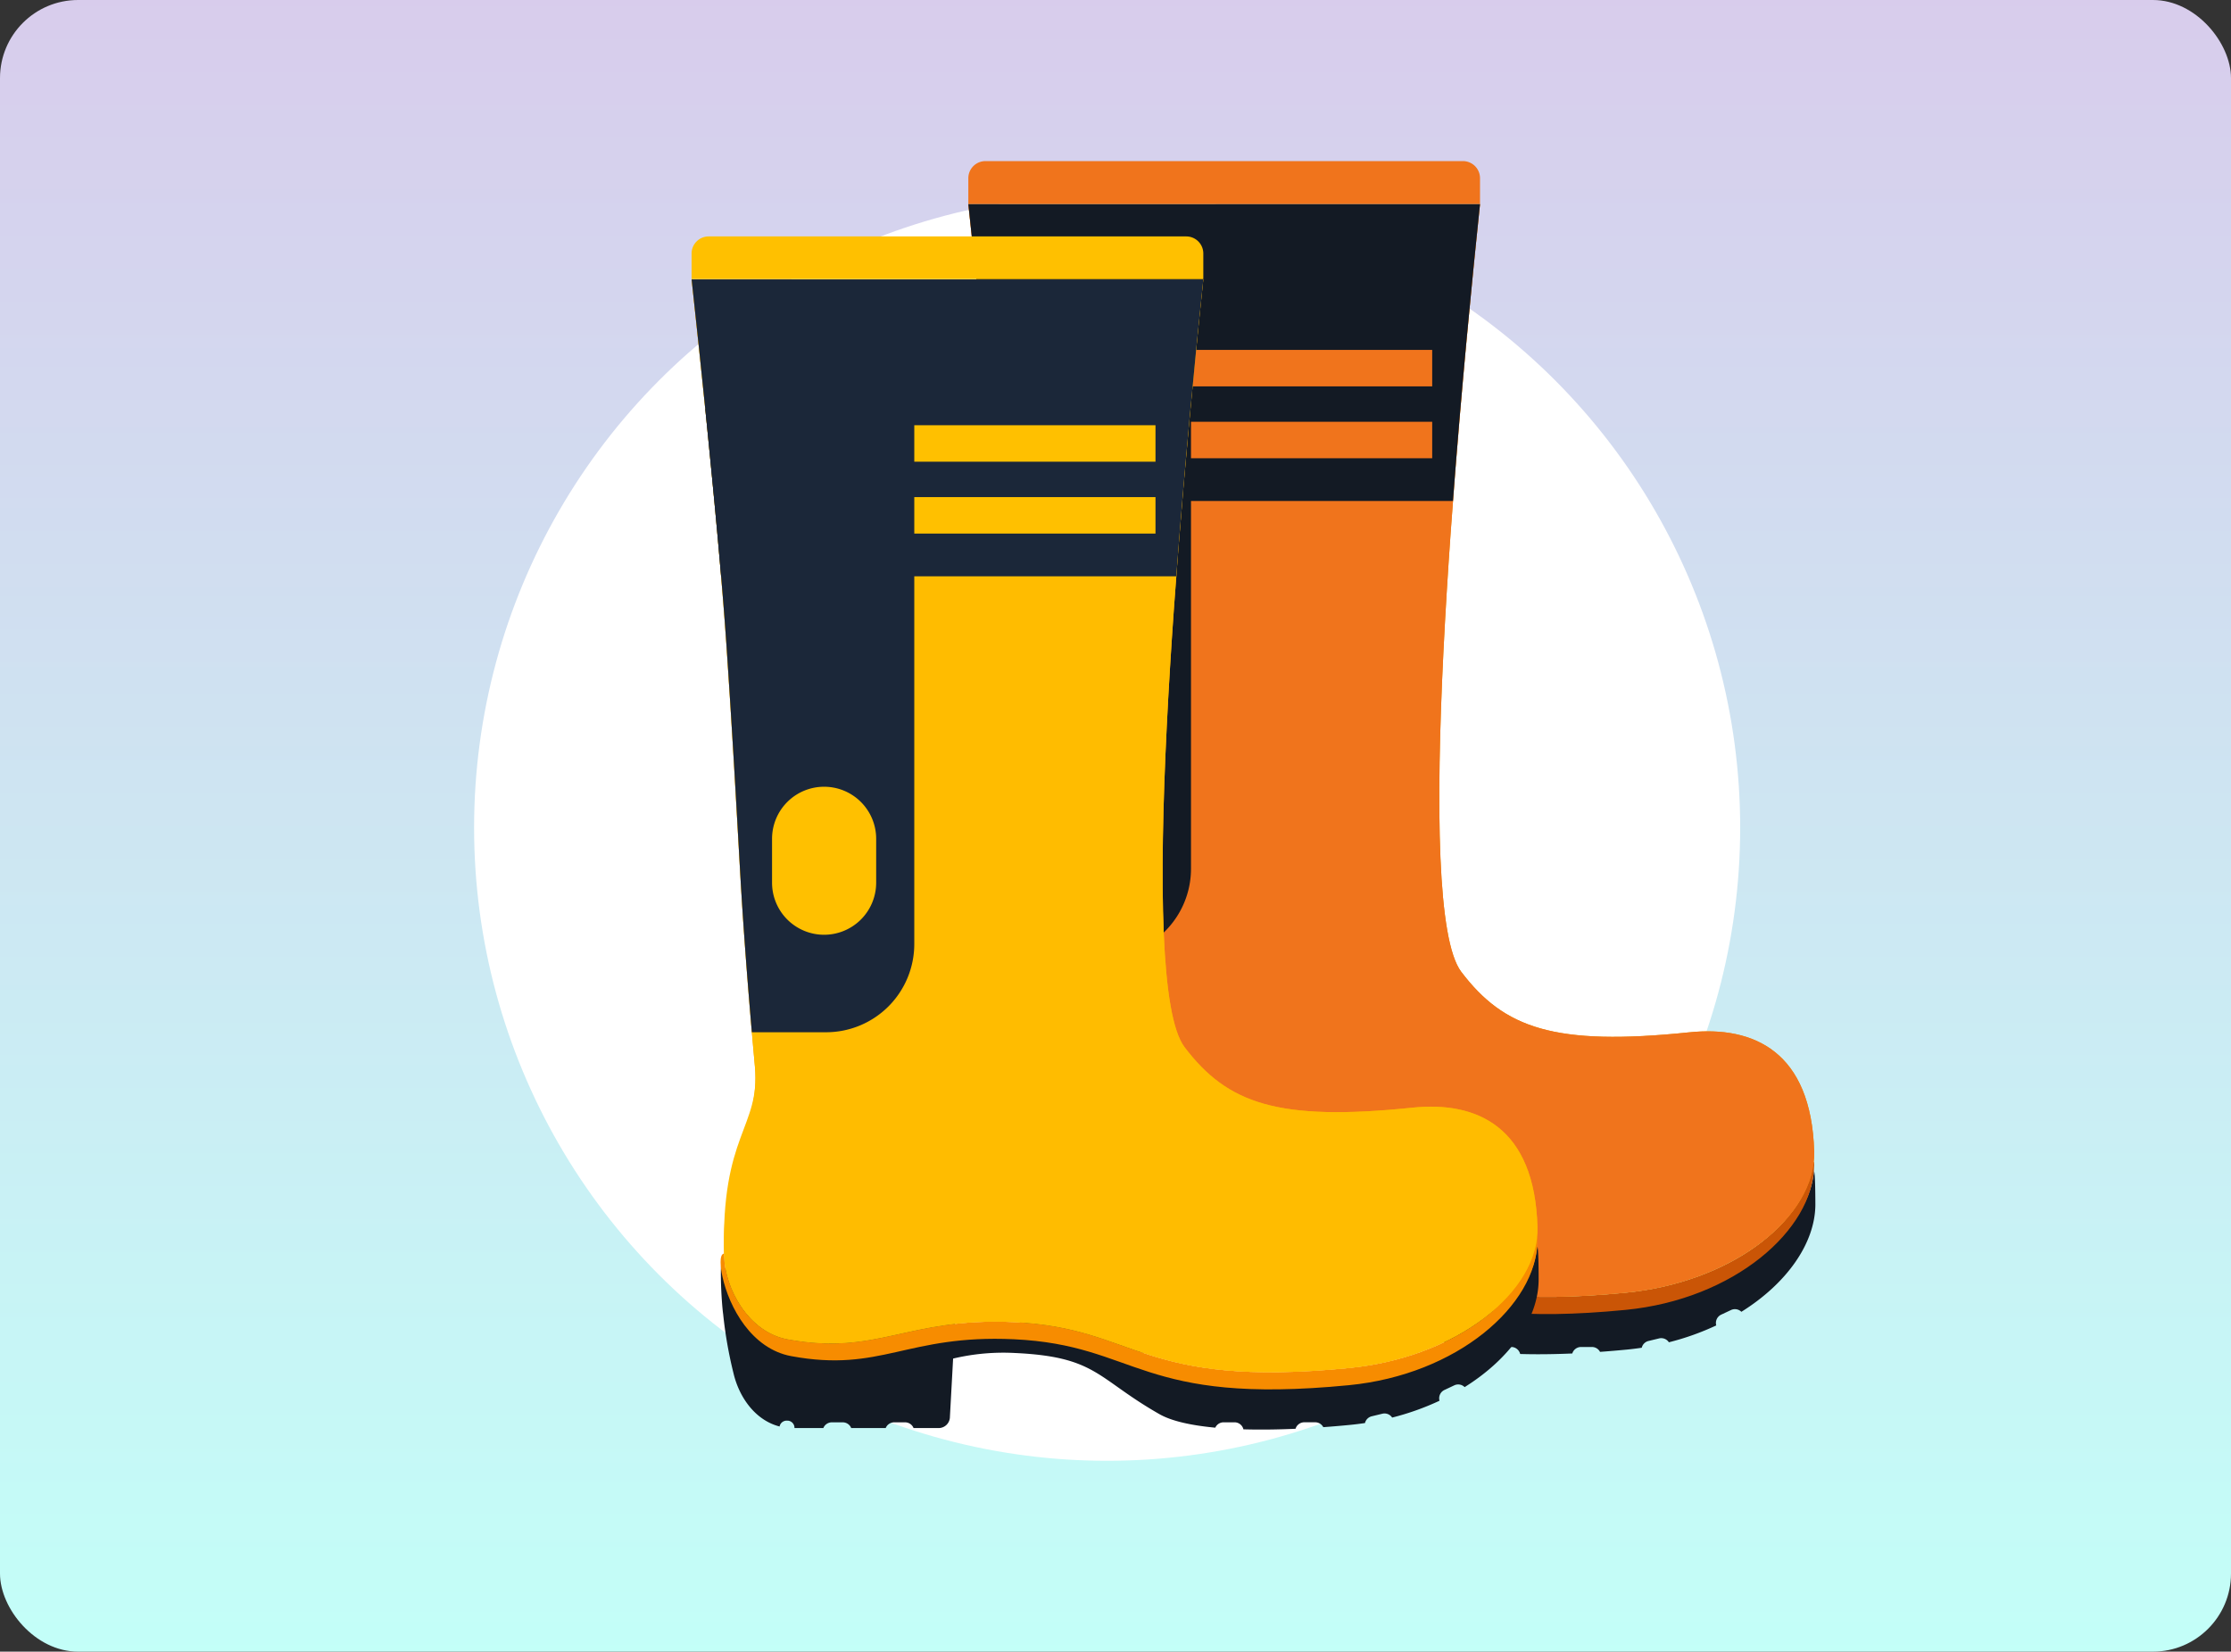 <svg xmlns="http://www.w3.org/2000/svg" xmlns:xlink="http://www.w3.org/1999/xlink" width="400" height="296.095" viewBox="0 0 400 296.095">
  <rect x="0" y="0" width="400" height="296.095" fill="#333333" stroke="none"/>
  <defs>
    <linearGradient id="linear-gradient" x1="0.5" x2="0.5" y2="1" gradientUnits="objectBoundingBox">
      <stop offset="0" stop-color="#d8ccec"/>
      <stop offset="1" stop-color="#c3fff8"/>
    </linearGradient>
  </defs>
  <g id="_7" data-name="7" transform="translate(-180 -2562)">
    <rect id="BG" width="400" height="296.095" rx="14" transform="translate(180 2562)" fill="url(#linear-gradient)"/>
    <circle id="Ellipse_6324" data-name="Ellipse 6324" cx="113.5" cy="113.5" r="113.5" transform="translate(265 2596.882)" fill="#fff"/>
    <g id="Group_156791" data-name="Group 156791" transform="translate(1705.061 2935.917)">
      <g id="Group_156786" data-name="Group 156786" transform="translate(-1351.449 -345.035)">
        <path id="Path_265654" data-name="Path 265654" d="M-1237.991-289.89c-1.048,11.009-15.1,22.051-33.547,23.851-37.7,3.675-37.748-6.845-60.094-7.876-3.951-.181-7.568-.47-10.832-.516l.647-11.807c0-1.12-5.2,0-6.316,0h-23.06a2.025,2.025,0,0,0-2.026,2.026v.8h-.158c-4.05,0-8.605-4.391-10.369-2.4-.052-1.432-.1-2.647-.1-2.706-.9.089-.407,8.664-.095,10.766l0,.023a76.518,76.518,0,0,0,1.843,10.51c1.067,4.513,4.04,8.484,8.267,9.558a1.284,1.284,0,0,1,1.3-1.048l.122,0a1.291,1.291,0,0,1,1.255,1.324l0,.006h5.173a1.645,1.645,0,0,1,1.527-1.028h1.948a1.641,1.641,0,0,1,1.524,1.028h6.181a1.641,1.641,0,0,1,1.524-1.028h1.948a1.645,1.645,0,0,1,1.527,1.028h4.49a2.027,2.027,0,0,0,2.026-2.026l.572-10.431a38.842,38.842,0,0,1,11.082-1c14.7.677,14.635,4.546,25.923,10.967,2.213,1.261,5.758,2.023,10,2.417a1.645,1.645,0,0,1,1.494-.959h1.951a1.642,1.642,0,0,1,1.6,1.255c2.979.089,6.149.046,9.345-.092a1.644,1.644,0,0,1,1.573-1.163h1.948a1.648,1.648,0,0,1,1.455.874c1.626-.118,3.235-.256,4.808-.407q1.349-.133,2.67-.332a1.642,1.642,0,0,1,1.208-1.212l1.9-.46a1.642,1.642,0,0,1,1.757.693,47.039,47.039,0,0,0,8.493-3.022,1.644,1.644,0,0,1,.884-1.931l1.764-.828a1.641,1.641,0,0,1,1.856.319c8.145-5.087,13.193-12.254,13.266-19.131C-1237.738-284.379-1237.738-289.89-1237.991-289.89Z" transform="translate(1389.605 471.008)" fill="#131a24"/>
        <path id="Path_265655" data-name="Path 265655" d="M-1238.161-290.411c-1.048,11.009-15.1,21.657-33.547,23.457-37.705,3.675-37.751-7.2-60.095-8.234-19.22-.887-24.386,6.066-40.543,3.081-7.1-1.31-11.229-9.173-11.393-14.924,0-.148-.006-.292-.01-.437-.953.1-.611,2.706-.309,4.079,1.229,5.62,5.258,13,12.356,14.31,16.156,2.986,20.678-3.915,39.9-3.028,22.344,1.031,22.389,11.909,60.095,8.234,19.4-1.892,33.672-14.307,33.793-25.9C-1237.908-290.309-1237.908-290.411-1238.161-290.411Z" transform="translate(1389.568 469.817)" fill="#ca5506"/>
        <g id="Group_156783" data-name="Group 156783" transform="translate(0 7.702)">
          <path id="Path_265656" data-name="Path 265656" d="M-1234.3-172.841c-.519-17.913-10.828-22.56-22.393-21.365-24.183,2.5-33.2-.719-40.884-10.848-8.628-11.364-1.008-95.9,3.363-137.636h-91.743c2.138,19.69,5.008,47.5,6.22,65.205,1.015,14.832,1.81,29.031,2.476,40.979.923,16.511,2.582,34.148,2.654,34.979.975,10.98-6.057,15.328-5.521,33.921.164,5.751,4.292,13.614,11.393,14.924,16.156,2.986,21.323-3.967,40.543-3.081,22.344,1.031,22.389,11.909,60.095,8.234C-1248.7-149.42-1233.963-161.247-1234.3-172.841Z" transform="translate(1385.955 342.69)" fill="#ea9300"/>
        </g>
        <g id="Group_156784" data-name="Group 156784" transform="translate(0 7.702)">
          <path id="Path_265657" data-name="Path 265657" d="M-1268.094-147.528c-37.705,3.675-37.751-7.2-60.095-8.234-19.22-.887-24.386,6.066-40.543,3.081-7.1-1.31-11.229-9.173-11.393-14.924-.535-18.593,6.5-22.945,5.521-33.921-.026-.286-.243-2.6-.555-6.2-.581-6.746-1.5-18.005-2.1-28.781-.666-11.945-1.461-26.147-2.476-40.979-.781-11.42-2.253-27.034-3.77-41.965-.838-8.231-1.692-16.248-2.45-23.24h91.743c-4.372,41.738-11.991,126.268-3.363,137.636,7.685,10.129,16.7,13.348,40.884,10.848,11.564-1.2,21.874,3.455,22.393,21.365C-1233.963-161.247-1248.694-149.42-1268.094-147.528Z" transform="translate(1385.955 342.69)" fill="#f0741c"/>
        </g>
        <g id="Group_156785" data-name="Group 156785" transform="translate(0 7.702)">
          <path id="Path_265658" data-name="Path 265658" d="M-1299.06-289.466c1.475-19.654,3.353-38.943,4.848-53.224h-91.743c1.7,15.66,3.866,36.457,5.288,53.224Z" transform="translate(1385.955 342.69)" fill="#131a24"/>
        </g>
        <path id="Path_265659" data-name="Path 265659" d="M-1294.212-337.379v-4.595a3.062,3.062,0,0,0-3.061-3.061h-85.617a3.065,3.065,0,0,0-3.064,3.061v4.595Z" transform="translate(1385.955 345.035)" fill="#f0741c"/>
        <path id="Path_265660" data-name="Path 265660" d="M-1347.734-319.8v80.1a15.816,15.816,0,0,1-15.818,15.814h-13.312c-.581-6.746-1.5-18.005-2.1-28.781-.667-11.945-1.461-26.147-2.477-40.979-.781-11.42-2.253-27.034-3.77-41.965h21.657A15.816,15.816,0,0,1-1347.734-319.8Z" transform="translate(1387.659 366.556)" fill="#131a24"/>
        <path id="Path_265661" data-name="Path 265661" d="M-1362.9-297.791a9.337,9.337,0,0,1-9.334,9.334h0a9.334,9.334,0,0,1-9.334-9.334v-7.873a9.334,9.334,0,0,1,9.334-9.334h0a9.337,9.337,0,0,1,9.334,9.334Z" transform="translate(1395.983 413.651)" fill="#ea9300"/>
        <rect id="Rectangle_294645" data-name="Rectangle 294645" width="43.247" height="6.538" transform="translate(39.923 46.732)" fill="#f0741c"/>
        <rect id="Rectangle_294646" data-name="Rectangle 294646" width="43.247" height="6.538" transform="translate(39.923 33.847)" fill="#f0741c"/>
      </g>
      <g id="Group_156790" data-name="Group 156790" transform="translate(-1401.06 -331.533)">
        <path id="Path_265662" data-name="Path 265662" d="M-1253.1-285.779c-1.048,11.009-15.1,22.055-33.547,23.851-37.7,3.675-37.747-6.845-60.094-7.876-3.951-.181-7.567-.466-10.832-.516l.647-11.807c0-1.12-5.2,0-6.319,0H-1386.3a2.025,2.025,0,0,0-2.027,2.026v.8h-.157c-4.05,0-8.6-4.388-10.369-2.4-.052-1.432-.1-2.647-.1-2.706-.9.089-.407,8.668-.095,10.766l0,.023a76.454,76.454,0,0,0,1.843,10.51c1.064,4.513,4.04,8.484,8.267,9.558a1.287,1.287,0,0,1,1.3-1.048l.121,0a1.29,1.29,0,0,1,1.251,1.324v.007h5.173a1.644,1.644,0,0,1,1.524-1.028h1.951a1.641,1.641,0,0,1,1.524,1.028h6.181a1.641,1.641,0,0,1,1.524-1.028h1.948a1.636,1.636,0,0,1,1.524,1.028h4.493a2.025,2.025,0,0,0,2.026-2.026l.572-10.431a38.823,38.823,0,0,1,11.081-1c14.7.68,14.635,4.546,25.924,10.97,2.214,1.258,5.758,2.023,10,2.417a1.642,1.642,0,0,1,1.494-.962h1.951a1.641,1.641,0,0,1,1.6,1.258c2.979.085,6.149.043,9.345-.1a1.644,1.644,0,0,1,1.573-1.163h1.948a1.651,1.651,0,0,1,1.455.874c1.623-.115,3.235-.253,4.808-.407q1.35-.133,2.667-.332a1.639,1.639,0,0,1,1.212-1.209l1.9-.46a1.643,1.643,0,0,1,1.758.69,47.292,47.292,0,0,0,8.493-3.018,1.641,1.641,0,0,1,.884-1.931l1.764-.831a1.646,1.646,0,0,1,1.855.319c8.146-5.087,13.194-12.254,13.266-19.132C-1252.843-280.268-1252.843-285.779-1253.1-285.779Z" transform="translate(1404.71 466.897)" fill="#131a24"/>
        <path id="Path_265663" data-name="Path 265663" d="M-1253.266-286.3c-1.048,11.009-15.1,21.657-33.547,23.454-37.7,3.675-37.751-7.2-60.094-8.234-19.22-.883-24.386,6.066-40.546,3.084-7.1-1.314-11.226-9.177-11.39-14.928-.006-.145-.006-.289-.01-.437-.953.1-.611,2.706-.309,4.079,1.228,5.62,5.258,13,12.356,14.31,16.156,2.986,20.678-3.915,39.9-3.028,22.344,1.031,22.39,11.909,60.094,8.234,19.4-1.892,33.672-14.307,33.793-25.9C-1253.013-286.2-1253.013-286.3-1253.266-286.3Z" transform="translate(1404.673 465.709)" fill="#f78c00"/>
        <g id="Group_156787" data-name="Group 156787" transform="translate(0 7.702)">
          <path id="Path_265664" data-name="Path 265664" d="M-1249.406-168.73c-.516-17.91-10.825-22.557-22.39-21.365-24.183,2.5-33.2-.719-40.884-10.845-8.628-11.367-1.008-95.9,3.363-137.639h-91.743c2.135,19.69,5.009,47.5,6.221,65.2,1.015,14.836,1.81,29.034,2.477,40.979.923,16.511,2.578,34.151,2.654,34.979.975,10.98-6.056,15.328-5.521,33.921.165,5.751,4.293,13.614,11.39,14.928,16.16,2.982,21.326-3.968,40.546-3.084,22.344,1.031,22.39,11.909,60.094,8.234C-1263.8-145.309-1249.068-157.136-1249.406-168.73Z" transform="translate(1401.06 338.579)" fill="#ffa700"/>
        </g>
        <g id="Group_156788" data-name="Group 156788" transform="translate(0 7.702)">
          <path id="Path_265665" data-name="Path 265665" d="M-1283.2-143.414c-37.7,3.672-37.751-7.206-60.094-8.234-19.22-.89-24.386,6.063-40.543,3.081-7.1-1.314-11.226-9.177-11.393-14.928-.634-21.953,6.5-22.942,5.521-33.921-.026-.286-.243-2.6-.555-6.194-.581-6.749-1.5-18.008-2.1-28.784-.667-11.945-1.462-26.147-2.477-40.979-.782-11.42-2.253-27.034-3.77-41.965-.838-8.227-1.692-16.248-2.451-23.24h91.743c-4.372,41.738-11.991,126.268-3.363,137.639,7.685,10.126,16.7,13.344,40.884,10.848,11.564-1.2,21.871,3.452,22.393,21.362C-1249.068-157.136-1263.8-145.306-1283.2-143.414Z" transform="translate(1401.06 338.579)" fill="#ffbc00"/>
        </g>
        <g id="Group_156789" data-name="Group 156789" transform="translate(0 7.702)">
          <path id="Path_265666" data-name="Path 265666" d="M-1314.165-285.352c1.475-19.657,3.353-38.946,4.848-53.227h-91.743c1.7,15.663,3.866,36.46,5.288,53.227Z" transform="translate(1401.06 338.579)" fill="#1b2739"/>
        </g>
        <path id="Path_265667" data-name="Path 265667" d="M-1309.317-333.268v-4.592a3.065,3.065,0,0,0-3.061-3.064H-1398a3.066,3.066,0,0,0-3.065,3.064v4.592Z" transform="translate(1401.06 340.924)" fill="#ffc000"/>
        <path id="Path_265668" data-name="Path 265668" d="M-1362.842-315.689v80.1a15.815,15.815,0,0,1-15.814,15.814h-13.312c-.581-6.749-1.5-18.008-2.1-28.784-.667-11.945-1.462-26.147-2.477-40.979-.782-11.42-2.253-27.034-3.77-41.965h21.657A15.813,15.813,0,0,1-1362.842-315.689Z" transform="translate(1402.764 362.445)" fill="#1b2739"/>
        <path id="Path_265669" data-name="Path 265669" d="M-1378-293.682a9.337,9.337,0,0,1-9.334,9.334h0a9.335,9.335,0,0,1-9.334-9.334v-7.869a9.333,9.333,0,0,1,9.334-9.334h0a9.335,9.335,0,0,1,9.334,9.334Z" transform="translate(1411.089 409.543)" fill="#ffc000"/>
        <rect id="Rectangle_294647" data-name="Rectangle 294647" width="43.247" height="6.538" transform="translate(39.923 46.733)" fill="#ffc000"/>
        <rect id="Rectangle_294648" data-name="Rectangle 294648" width="43.247" height="6.539" transform="translate(39.923 33.848)" fill="#ffc000"/>
      </g>
    </g>
  </g>
</svg>
